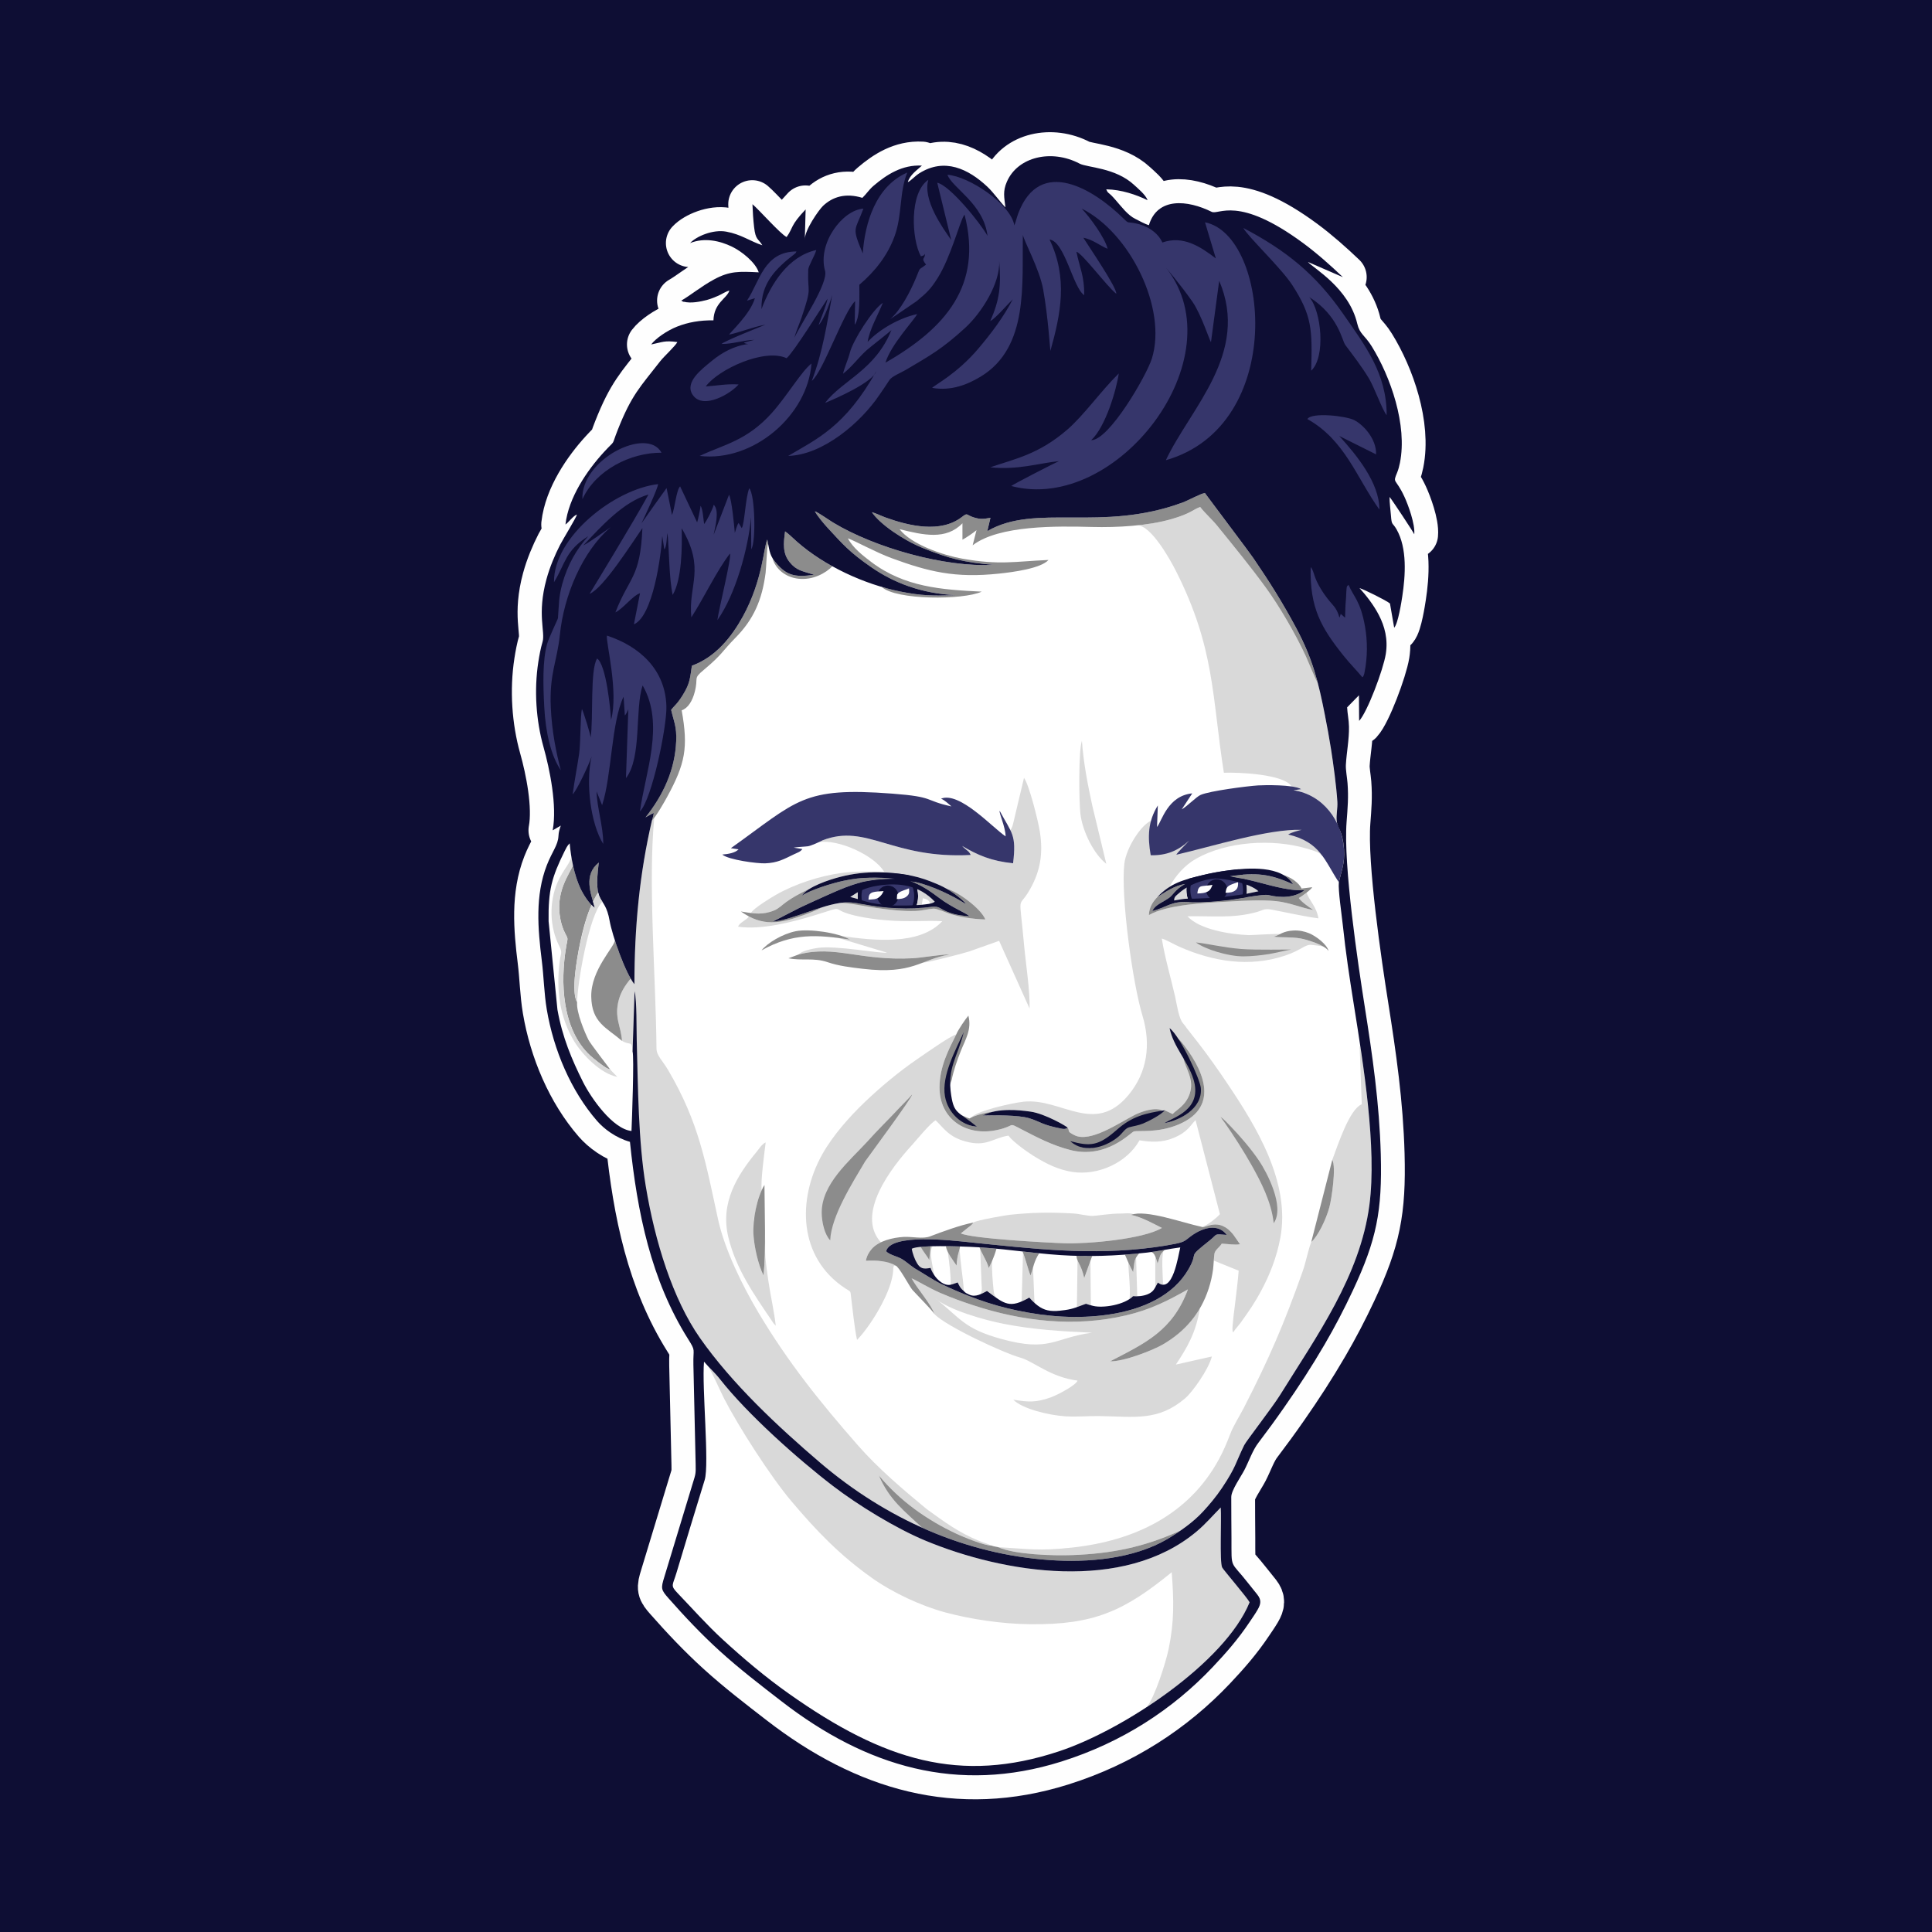 <svg width="8.384in" height="8.384in" clip-rule="evenodd" fill-rule="evenodd" image-rendering="optimizeQuality" shape-rendering="geometricPrecision" text-rendering="geometricPrecision" version="1.1" viewBox="0 0 8384.1 8384.1" xml:space="preserve" xmlns="http://www.w3.org/2000/svg">
 <rect x="0" y="0" width="8384.1" height="8384.1" fill="#808080" stroke="none"/>
 <defs>
  <style type="text/css">
   <![CDATA[
    .str0 {stroke:#FEFEFE;stroke-width:208.33;stroke-linecap:round;stroke-linejoin:round;stroke-miterlimit:2.613}
    .fil0 {fill:#0E0E34}
    .fil4 {fill:#36366B}
    .fil2 {fill:#37376C}
    .fil5 {fill:#8C8C8C}
    .fil3 {fill:#D9D9D9}
    .fil1 {fill:white}
   ]]>
  </style>
 <clipPath id="a"><rect x="1307.9" y="48.164" width="8384.1" height="8384.1" fill="#37abc8" stroke="#000" stroke-dasharray="12.14, 24.28" stroke-opacity=".431" stroke-width="12.14"/></clipPath></defs>
 <g transform="translate(-1307.9 -48.164)" clip-path="url(#a)">
  
  <rect class="fil0" x="9.88" y="9.26" width="11000" height="8500" fill="#0e0e34"/>
  <path class="fil1 str0" d="m5670.2 948.15c-26.05-26.95-50.74-63.7-78.23-89.54-82.52-77.57-186.06-127.44-295.55-58.37-18.72 11.81-33.35 29.67-49.81 38.61 8.76-32.2 41-53.07 61.15-72.02-85.39-4.52-152.65 38.89-209.55 87.39-20.61 17.57-31.59 36.24-48.83 52.5-73.23-22.42-129.38-4.24-170.65 34.88-17.89 16.95-80.53 105.68-79.09 146.76l3.59-131.31c-67.74 71.01-53.37 79.07-82.54 119.7-26.67-12.75-119.73-118.58-148.28-142.43 1.14 32.57 3.39 67.34 7.22 99.99 6.58 56.13 16.8 47.26 35.75 78.3-55.2-18.31-91.25-47.26-156.78-59.25-57.06-10.44-129.04 19.78-156.78 49.67 62.5-25.03 129.04-10.06 182.17 15.76 42.4 20.6 101.98 68.31 115.7 111.19-83.83-4-125.44-6.53-194.41 31.06-56.15 30.6-101.08 68.32-141.76 91.69 0.81 0.57 2.17 0.24 2.63 1.43 0.46 1.18 2.02 1.1 2.67 1.33 24.14 8.8-17.54-3.97 5.53 2.02 31.22 8.09 72.71-0.21 102.44-8.3 16.4-4.46 33-11.38 47.85-17.85 14.81-6.45 32.83-19.16 47.69-22.02-10.96 34.47-67.15 52.72-69.15 129.09-56.93-1.13-110.42 8.19-158.48 27.39-43.05 17.2-91.4 50.28-111.84 77.22 48.87-9.69 56.7-18.24 113.72-10.48-8.03 16.54-58.13 62.26-74.56 83.37-86.87 111.66-123.81 145-184.23 297.89-30.67 77.62-4.72 35.99-60.41 96.75-72.11 78.67-153.3 196.71-166.49 313.78 15.39-10.7 33.94-38.31 50.06-43.24-3.88 14.4-60.89 107.43-73.3 131.53-22.68 44.04-44.8 96.55-59.12 148.97-41.75 152.74-4.32 228.9-16.96 271.76-8.23 27.92-13.87 58.12-18.43 87.65-18.91 122.5-9.65 254.37 22.34 368.12 27.31 97.11 59.86 255.74 40.01 362.31l35.19-20.46c-5.39 17.06-9.09 24.94-10.17 45.96-2 39.08-26.98 66.06-50.17 125.24-51.42 131.24-39.51 275.53-22.18 414.23 8.82 70.55 10.09 143.54 21.65 212.24 29.6 175.89 105.06 353.66 218.15 483.72 29.8 34.27 80.47 73.23 142.84 90.94 31.65 307.01 91.79 600.28 251.91 855.11 34.95 55.63 21.75 38.89 23.42 112.47l9.76 431.36c1.04 41.43-0.33 43.4-11.55 79.59l-124.22 409.18c-15.81 50.74-14.59 55.97 18.03 92.99 70.18 79.63 142.7 156.43 221.38 228.01 86.06 78.3 178.09 148.83 269.89 219.8 366.93 283.7 764.26 401.98 1213.3 260.92 262.69-82.52 483.18-226.34 656.91-410.07 56.41-59.65 109.76-120.01 159.68-194.77 12.58-18.84 22.55-32.56 34.61-53.02 15.52-26.34 17.49-43.66-0.43-66.61-14.46-18.5-24.95-30.74-38.97-48.7-80.2-102.78-72.81-56.56-73.36-195.83-0.24-59.66-1.12-119.63-0.91-179.23 0.1-29.07 41.94-87.99 57.29-117.62 19.98-38.58 35.48-85.78 60.87-118.19 39.13-51.55 75.26-101.1 112.37-154.38 61.39-87.7 120.09-178.17 174.37-271.33 44.23-75.91 83.89-151.43 123.02-235.07 102.72-219.52 127.5-344.02 120.9-590.2-5.92-220.57-36.04-428.96-69.59-641.06-29.2-184.56-93.24-613.66-78.76-801.83 4.58-59.48 8.78-107.44 4.08-168.12-1.8-23.12-8.38-58.45-7.21-79.37 3.02-53.98 14.5-110.42 13.49-165.49-0.57-31.04-6.71-55.85-8.03-83.92l51.2-52.31 0.87 111c35.4-37.57 104.81-222.22 115.69-290.15 10.28-64.22-4.69-119.83-29.67-168.5-23.15-45.1-56.76-87.46-84.39-117.65 20.01 5.7 118.76 54.93 132.22 66.9l18.24 105.08c17.06-17.52 31.92-114.51 35.23-136.16 13.8-90.35 21.85-208.78-24.83-290.59-18.31-32.08-21.02-14.42-24.43-60.57-1.93-26.17-6.24-54.01-5.97-80.29 9.37 10.21 105.57 156.05 107.21 162.17 4.17-44.67-26.64-128.37-43.37-164.26-37.81-81.12-51.24-54.86-30.95-103.58 5.42-13 9.24-27.78 12.19-42.49 32.66-163.29-40.44-372.98-122.54-505.39-30.55-49.28-51.85-51.84-62.74-98.34-36.37-155.3-191.24-241.18-214.21-267.85l151.8 65.97c-53.28-50.85-112.95-103.87-172.26-147.62-284.07-209.58-366.15-120.48-397.22-135.85-105.23-52.04-235.51-64.06-272.29 57.94-18.41-5.18-40.69-18.47-58.56-27.12-33.65-16.28-60.65-53.51-85.24-81.21-7.61-8.58-13.37-15.4-20.14-21.87-12.92-12.36-14.35-8.78-21.24-25.31 65.96 0.94 131.13 23.67 179.65 47.22-9.47-24.6-41.8-50.64-58.8-66.44-81.18-75.43-203.27-74.89-236.5-92.4-121.49-64.03-268.25-29.9-315.44 78.41-18.33 42.07-11.62 67.19-6.35 111.39zm-546.77 2885.7c-58.43-1.01-113.27 5.39-167.31 19.12-51.27 13.03-143.24 43.41-168.78 82.45 35.13-24.07 130.75-54.54 182.17-65.09 82.42-16.92 140.39-16.7 223.09-8.77-125.09 2.53-173.99 17.08-292.87 70.36-42.18 18.91-81.76 36.85-122.87 56.24l-116.01 59.67c84.71-6.84 212.59-74.65 308.57-83.11 30-2.65 54.05 2.06 116.72 12.79 24.58 4.21 49.75 7.35 75.21 9.46 51.75 4.28 103.96 4.33 155.75 0.47 26.32-1.96 50.64-10.42 71.11 2.09 38.02 23.24 74.93 31.56 127.05 34.86-13.15-13.09-78-38.86-130.6-78.85-32.41-24.64-85.78-62.82-129.37-73.33 62.05 5.32 161.59 50.35 217.94 83.45 20.32 11.94 17.78 11.91 26.4 13.68-12.85-11.99-18.86-18.87-36.71-32.63-45.53-35.11-78.5-48.59-118.45-64.2-67-26.19-137.32-37.21-221.04-38.65zm1206.8 107.29c39.5-24.54 73.22-48.65 120.5-56.84-45.59 25.96-51.08 47.26-69.44 60.23-29.17 20.61-60.69 29.81-72.76 57.37 58.08-14.74 82.96-43.2 152.3-39.27 60.08 3.4 125.22-2.28 184.63-9.2 33.89-3.95 145.11-26.24 166.25-21.02 57.64 14.24 116.41 11.09 157.22-20.95-75.64 4.3-164.62-26.96-244.31-45.32-25.26-5.82-56.98-9.08-80.66-15.72 114.47-15.71 173.14-11.34 275.43 35.64-47.85-83.54-197.63-71.38-277.62-61.17-38.77 4.95-77.9 12-114.53 20.93-84.92 20.69-139.18 34.54-197 95.31z" fill="#fff" stroke="#fefefe" stroke-linecap="round" stroke-linejoin="round" stroke-miterlimit="2.613" stroke-width="208.33"/>
  <rect class="fil1" x="4788.7" y="3586.1" width="2076.6" height="672" fill="#fff"/>
  
   
    <circle class="fil0" cx="5160.8" cy="3936.9" r="131.37" fill="#0e0e34"/>
    <circle class="fil2" cx="5160.8" cy="3936.9" r="114.38" fill="#37376c"/>
    <circle class="fil0" cx="5160.8" cy="3936.9" r="45.86" fill="#0e0e34"/>
    <path class="fil1" d="m5252.6 3903.2c-3.76 1.55-7.46 3.27-11.29 4.66-10.19 3.69-39.42 11.39-40.42 25.43l-1.19 16.5c13.94-0.31 29.76-1.39 41.29-10.26 14.57-11.22 12.76-20.28 11.6-36.32z" fill="#fff"/>
    <path class="fil1" d="m5142.4 3915.2c-11.4 0.48-37.27 1.71-47.21 5.21-17.16 6.06-17.15 16.7-18.48 32.06 17.96-1.85 33.9 0.17 47.85-12.31 10.41-9.32 11.77-13.14 17.84-24.95z" fill="#fff"/>
   
   
    <circle class="fil0" cx="6587.8" cy="3909.9" r="131.37" fill="#0e0e34"/>
    <circle class="fil2" cx="6587.8" cy="3909.9" r="114.38" fill="#37376c"/>
    <circle class="fil0" cx="6587.8" cy="3909.9" r="45.86" fill="#0e0e34"/>
    <path class="fil1" d="m6680.6 3876c-10.2 3.97-24.57 8.26-33.79 12.79-17.27 8.48-17.2 16.56-20.69 33.63 15.81-0.17 34.52-1.18 46.26-13.58 8.63-9.11 8.59-21.3 8.21-32.84z" fill="#fff"/>
    <path class="fil1" d="m6569.6 3888c-13.08 3.45-45.03 3.37-52.9 8.06-10.28 6.12-11.71 18.9-12.63 29.53 16.5-0.63 33.59-1.19 48-10.42 9.82-6.3 13.44-16.94 17.53-27.16z" fill="#fff"/>
   
  
  <path class="fil1" d="m5670.2 948.15c-26.05-26.95-50.74-63.7-78.23-89.54-82.52-77.57-186.06-127.44-295.55-58.37-18.72 11.81-33.35 29.67-49.81 38.61 8.76-32.2 41-53.07 61.15-72.02-85.39-4.52-152.65 38.89-209.55 87.39-20.61 17.57-31.59 36.24-48.83 52.5-73.23-22.42-129.38-4.24-170.65 34.88-17.89 16.95-80.53 105.68-79.09 146.76l3.59-131.31c-67.74 71.01-53.37 79.07-82.54 119.7-26.67-12.75-119.73-118.58-148.28-142.43 1.14 32.57 3.39 67.34 7.22 99.99 6.58 56.13 16.8 47.26 35.75 78.3-55.2-18.31-91.25-47.26-156.78-59.25-57.06-10.44-129.04 19.78-156.78 49.67 62.5-25.03 129.04-10.06 182.17 15.76 42.4 20.6 101.98 68.31 115.7 111.19-83.83-4-125.44-6.53-194.41 31.06-56.15 30.6-101.08 68.32-141.76 91.69 0.81 0.57 2.17 0.24 2.63 1.43 0.46 1.18 2.02 1.1 2.67 1.33 24.14 8.8-17.54-3.97 5.53 2.02 31.22 8.09 72.71-0.21 102.44-8.3 16.4-4.46 33-11.38 47.85-17.85 14.81-6.45 32.83-19.16 47.69-22.02-10.96 34.47-67.15 52.72-69.15 129.09-56.93-1.13-110.42 8.19-158.48 27.39-43.05 17.2-91.4 50.28-111.84 77.22 48.87-9.69 56.7-18.24 113.72-10.48-8.03 16.54-58.13 62.26-74.56 83.37-86.87 111.66-123.81 145-184.23 297.89-30.67 77.62-4.72 35.99-60.41 96.75-72.11 78.67-153.3 196.71-166.49 313.78 15.39-10.7 33.94-38.31 50.06-43.24-3.88 14.4-60.89 107.43-73.3 131.53-22.68 44.04-44.8 96.55-59.12 148.97-41.75 152.74-4.32 228.9-16.96 271.76-8.23 27.92-13.87 58.12-18.43 87.65-18.91 122.5-9.65 254.37 22.34 368.12 27.31 97.11 59.86 255.74 40.01 362.31l35.19-20.46c-5.39 17.06-9.09 24.94-10.17 45.96-2 39.08-26.98 66.06-50.17 125.24-51.42 131.24-39.51 275.53-22.18 414.23 8.82 70.55 10.09 143.54 21.65 212.24 29.6 175.89 105.06 353.66 218.15 483.72 29.8 34.27 80.47 73.23 142.84 90.94 31.65 307.01 91.79 600.28 251.91 855.11 34.95 55.63 21.75 38.89 23.42 112.47l9.76 431.36c1.04 41.43-0.33 43.4-11.55 79.59l-124.22 409.18c-15.81 50.74-14.59 55.97 18.03 92.99 70.18 79.63 142.7 156.43 221.38 228.01 86.06 78.3 178.09 148.83 269.89 219.8 366.93 283.7 764.26 401.98 1213.3 260.92 262.69-82.52 483.18-226.34 656.91-410.07 56.41-59.65 109.76-120.01 159.68-194.77 12.58-18.84 22.55-32.56 34.61-53.02 15.52-26.34 17.49-43.66-0.43-66.61-14.46-18.5-24.95-30.74-38.97-48.7-80.2-102.78-72.81-56.56-73.36-195.83-0.24-59.66-1.12-119.63-0.91-179.23 0.1-29.07 41.94-87.99 57.29-117.62 19.98-38.58 35.48-85.78 60.87-118.19 39.13-51.55 75.26-101.1 112.37-154.38 61.39-87.7 120.09-178.17 174.37-271.33 44.23-75.91 83.89-151.43 123.02-235.07 102.72-219.52 127.5-344.02 120.9-590.2-5.92-220.57-36.04-428.96-69.59-641.06-29.2-184.56-93.24-613.66-78.76-801.83 4.58-59.48 8.78-107.44 4.08-168.12-1.8-23.12-8.38-58.45-7.21-79.37 3.02-53.98 14.5-110.42 13.49-165.49-0.57-31.04-6.71-55.85-8.03-83.92l51.2-52.31 0.87 111c35.4-37.57 104.81-222.22 115.69-290.15 10.28-64.22-4.69-119.83-29.67-168.5-23.15-45.1-56.76-87.46-84.39-117.65 20.01 5.7 118.76 54.93 132.22 66.9l18.24 105.08c17.06-17.52 31.92-114.51 35.23-136.16 13.8-90.35 21.85-208.78-24.83-290.59-18.31-32.08-21.02-14.42-24.43-60.57-1.93-26.17-6.24-54.01-5.97-80.29 9.37 10.21 105.57 156.05 107.21 162.17 4.17-44.67-26.64-128.37-43.37-164.26-37.81-81.12-51.24-54.86-30.95-103.58 5.42-13 9.24-27.78 12.19-42.49 32.66-163.29-40.44-372.98-122.54-505.39-30.55-49.28-51.85-51.84-62.74-98.34-36.37-155.3-191.24-241.18-214.21-267.85l151.8 65.97c-53.28-50.85-112.95-103.87-172.26-147.62-284.07-209.58-366.15-120.48-397.22-135.85-105.23-52.04-235.51-64.06-272.29 57.94-18.41-5.18-40.69-18.47-58.56-27.12-33.65-16.28-60.65-53.51-85.24-81.21-7.61-8.58-13.37-15.4-20.14-21.87-12.92-12.36-14.35-8.78-21.24-25.31 65.96 0.94 131.13 23.67 179.65 47.22-9.47-24.6-41.8-50.64-58.8-66.44-81.18-75.43-203.27-74.89-236.5-92.4-121.49-64.03-268.25-29.9-315.44 78.41-18.33 42.07-11.62 67.19-6.35 111.39zm-546.77 2885.7c-58.43-1.01-113.27 5.39-167.31 19.12-51.27 13.03-143.24 43.41-168.78 82.45 35.13-24.07 130.75-54.54 182.17-65.09 82.42-16.92 140.39-16.7 223.09-8.77-125.09 2.53-173.99 17.08-292.87 70.36-42.18 18.91-81.76 36.85-122.87 56.24l-116.01 59.67c84.71-6.84 212.59-74.65 308.57-83.11 30-2.65 54.05 2.06 116.72 12.79 24.58 4.21 49.75 7.35 75.21 9.46 51.75 4.28 103.96 4.33 155.75 0.47 26.32-1.96 50.64-10.42 71.11 2.09 38.02 23.24 74.93 31.56 127.05 34.86-13.15-13.09-78-38.86-130.6-78.85-32.41-24.64-85.78-62.82-129.37-73.33 62.05 5.32 161.59 50.35 217.94 83.45 20.32 11.94 17.78 11.91 26.4 13.68-12.85-11.99-18.86-18.87-36.71-32.63-45.53-35.11-78.5-48.59-118.45-64.2-67-26.19-137.32-37.21-221.04-38.65zm1206.8 107.29c39.5-24.54 73.22-48.65 120.5-56.84-45.59 25.96-51.08 47.26-69.44 60.23-29.17 20.61-60.69 29.81-72.76 57.37 58.08-14.74 82.96-43.2 152.3-39.27 60.08 3.4 125.22-2.28 184.63-9.2 33.89-3.95 145.11-26.24 166.25-21.02 57.64 14.24 116.41 11.09 157.22-20.95-75.64 4.3-164.62-26.96-244.31-45.32-25.26-5.82-56.98-9.08-80.66-15.72 114.47-15.71 173.14-11.34 275.43 35.64-47.85-83.54-197.63-71.38-277.62-61.17-38.77 4.95-77.9 12-114.53 20.93-84.92 20.69-139.18 34.54-197 95.31z" fill="#fff"/><g fill="#d9d9d9">
  <path class="fil3" d="m4379.6 5975.7c24.3 38.6 50.7 103.2 72.15 144.63 61.46 118.72 198.62 333.91 291.08 443.24 110.27 130.39 208.35 232.1 347.97 331.56 90.83 64.69 213.99 121.97 320.85 150.66 110.41 29.64 244.68 49.45 365.79 50.82 277.2 3.13 408.43-56.72 615.22-225.63 9.4 123.64 11.4 213.05-13.46 333.47-12.16 58.9-60.35 209.96-94.98 251.81 197.65-129.23 382.19-297.34 446.41-454.83-10.43-20.36-112.62-139.25-118.93-150.84-12.03-22.13-2.44-214.7-6.41-260.55-37.39 37.74-64.7 70.7-104.67 104.24-317.3 266.28-837.72 180.93-1178.4 39-128.08-53.35-291.26-153.67-399.33-236.43-155.92-119.41-372.64-313.28-490.34-463.35-17.83-22.74-35.81-39.75-52.89-57.8z"/>
  <path class="fil3" d="m6422.7 4558.2 8.34 6.96c94.02 114.61 178.66 283.72-8.82 362.89-90.15 38.07-173.84 24.84-193.72 30.07-13.98 3.67-118.8 121.93-277.85 80.19-78.23-20.54-142.61-54.59-207.79-88.28-65.94-34.09-23.24-16.46-107.78 1.85-136.99 29.68-251.01-49.36-250.11-186.25 0.59-88.89 39.41-162.12 72.63-228.55-26.94 7.09-142.01 88.74-169.95 107.83-77.09 52.67-158.53 120.39-226.94 185.88-66.3 63.46-138.33 144.56-183.84 225.41-110.95 197.14-104.26 449.94 99.67 583.28 26.36 17.23 20.68 6.76 25.38 43.57 7.42 58.13 13.55 123.6 25.12 179.91 34.03-34.87 75.19-94.46 105.91-152.39 19.95-37.61 39.48-82.14 47.78-124.2 6.41-32.45-0.58-46.8 13.08-46.24-31.12-19.33-86.31-24.09-128.36-20.76 3.76-21.43 13.35-36.95 23.94-49.76 10.47-12.67 24.87-22.66 41.08-30.43-111.7-122.94 48.67-327.54 133.27-419.92 19.05-20.8 82.57-99.17 104.46-109.2 34.53 32.04 55.19 71.2 129.53 91.56 91.3 25.01 116.17-14.22 186.25-25.27 21.82 28.93 83.09 72.39 120.37 94.84 44.88 27.03 95.71 53.18 156.55 62.62 112.34 17.43 238.13-40.27 291.96-137.09 52.8 8.7 99.52 9.5 147.41-10.26 62.41-25.76 71.73-53.44 95.88-77.41l105.67 408.17c-11.68 14.09-60.67 54.25-79.7 54.75 11.02 11.88 74.3-49.32 139.59 36.56l27.07 38.93c-19.97 4.71-56.78-1.71-79.16-2.43-10.81 17.42-25.39 23.99-30.89 40.26-1.34 3.95-2.51 18.2-3.59 33.22l108.12 43.9c-3.05 44.24-9.74 90.38-14.57 134.75-1.83 16.77-15.28 111.11-11.76 127.06l2.48 6.03c9.67-15.63 22.03-27.41 33.44-43.44 36.45-51.2 58.17-81.23 89.76-140.42 35.5-66.5 65.52-141.6 81.32-225.89 45.31-241.66-105.82-485.64-228.66-668.61-40.69-60.61-82.34-119.78-126.46-176.77l-51.33-65.63c-7.09-10.05-6.73-10.39-15.79-20.71-18.91-21.54-26.7-83.02-34.93-118.69-18.3-79.28-44.88-170.69-57.17-249.19 22.85 7.35 52.39 25.2 76.84 36 144.69 63.86 302.9 90.22 457.75 38.35 72.11-24.15 87.15-50.03 116.06-46.52 14.57 1.76 35.23 3.73 49.12 6.43-29.9-17.21-77.11-30.89-97.18-34.38-42.31-7.36-77.43-3.25-116.76-7.59 9.9-2.99 18.13-7.27 26.99-11.56-28.05-1.84-120.84 4.83-134.85 4.65-84.03-3.11-215.36-24.94-266.45-81.82 106.8-2.18 196.02 10.28 299.83-18.22 25.59-7.02 33.86-16.35 61.07-11.34 60.11 11.06 155.14 32.43 207.39 38.49-8.98-52.8-41.79-78.86-51.28-111.79-13.75 10.75-29.17 21.35-33.77 23.63 6.96 13.62 49.83 44.22 63.06 51.85-49.76-7.74-102.26-32.39-163.17-38.43-63.65-6.31-137.63-1.72-201.37 1.78-107.54 5.89-267.15 12.79-349.24 58.67 0.52-35.82 20.6-61.41 36.48-78.03 17.21-18.09 34.12-32.03 51.6-43.22 28.15-49.36 66.22-94.85 117.72-123.74 132.98-74.6 329.39-87.24 477.87-43.88 77.9 22.74 48.24 21.97 79.25 38.24-15.37-46.08-0.86-104-92-104.69 13.33-9.06-42.59-61.08-25.41-65.09-51.11-1.74-325.11 40.22-389.05 55.92-42.76 10.5-85.44 26.65-125.5 35.85 7.33-12.46 18.06-20.01 28.96-30.22l26.86-31c-15.63 14.24-49.3 33.82-69.44 47.02-21.02 13.78-58.56 47.11-87.93 46.44-8.8-51.1-28.43-61.53-20.26-112.6-41.19 16.38-107.94 115.9-115.88 187.53-15.56 140.19 35.67 515.22 78.98 658.67 37.5 124.22 21.19 245.79-61.81 344.94-147.26 175.91-292.04 9.76-455.14 28-50.3 5.62-202.2 39.68-226.31 68.47 23.06-11.13 70.08-23.67 88.43-23.53l-0.02 0.01c24.17-6.49 49.72-8.74 74.9-9.09 32.62-0.45 63.27 2.68 94.69 7.15 61.67 8.77 158.25 64.44 160.25 69.76 11.48 15.62-7.06 14 29.59 32.43 67.66 34.03 191.73-52.29 260.79-87.57 29.42-15.03 89.17-35.97 121.9-19.23l9.09-1.44c11.32 5.29 22.87 11 34.28 16.45 16.87-18.87 56.75-36.42 74.24-88.65 20.83-62.19-18.1-106.96-27.24-153.16-24.34-41.35-49.9-81.79-60.35-131.54 11.6 9.11 25.31 26.79 39.49 48.88zm109.82 824.17c7.41-1.66 18.7-5.69 33.93-6.37-11.18 0.36-22.62 2.65-33.93 6.37z"/>
  <path class="fil3" d="m5610.6 6755.4c-14.42-7.2-35.39-12.84-53.01-20.04-90-36.81-152.06-83.41-227.57-137.82-103.26-85.29-211.43-176.95-299.57-277.63-165.58-189.13-303.33-360.83-431.85-576.57-67.18-112.77-145.61-271.03-174.37-402.65-54.1-247.65-82.17-420.02-217.03-649.08-24.35-41.36-50.13-62.23-50.41-93.83-2.71-310.39-37.05-713.76-9.64-1000.8h-0.01c-3.81 4.98-7.28 9.02-10.21 11.7-53.52 230.21-75.88 460.84-75.96 710.56-5.15-6.41-10.56-14.64-16.1-24.24-25 29.99-42.4 58.43-51.31 90.96-21.59 78.84 9.83 114.74 13.56 179.06 36.13 22.34 42.97-4.71 45.73 46.07l8.76-261.68c10.28 42.76 8 163.37 9.4 215.13 5.48 204.07-13.59 427.47 18.69 623.38 39.85 241.86 115.2 509.71 232.73 677.63 138.82 198.33 345.76 379.65 530.62 537.67 133.55 113.91 293.24 203.37 450.82 274.63 0.78 0.22 5.12-0.19 5.9 0.03-78.44-73.11-143.17-121.74-187.97-226.78 91.81 110.48 208.5 193.34 338.38 253.71 28.04 13.03 120.06 51.07 150.42 50.57z"/>
  <path class="fil3" d="m6243.9 2327.9c60.86 1.06 144.02 152.54 166.68 197.26 170.3 336.12 156.58 547.62 208.42 876.52 60.47-2.72 260.25 5.41 294.2 59.38 17.99 2.63 32.99 6.39 41.43 11.74l-33.53 4.78c80.63 11.87 143.6 61.49 181.12 127.54 2 2.13 4.11 4.1 6.37 5.86-2.63-27.35 4.65-55.61 2.83-83.94-4.35-67.97-17.14-161.53-27.54-228.12-7.79-49.87-16.39-96.34-26.16-145.71-10.6-53.57-20.46-100.58-32.26-145.35l1.13 4.32c-6.31-6.92-44.02-99.24-51.69-115.94-43.56-94.84-115.91-219.04-175.06-299.85-69.69-95.24-135.16-174.66-209.01-265.92-23.68-29.26-53.61-54.99-74.49-82.22-31.17 10.75-39.46 27.87-123.86 52.35-45.03 13.06-96.21 21.82-148.58 27.3z"/>
  <path class="fil3" d="m4946.1 4118.6 211.64 63.93c-33.99 3.7-224.4-32.63-302.33-20.65-22.58 3.47-69.77 12.79-81.74 28.25 158.75-41.43 263.13 28.62 496.04 16.35 36.95-1.94 133.87-18.45 158.42-16.07-48.25 8.17-82.6 22.85-118.74 36.46 40.41-5.77 165.33-37.68 204.51-49.81l129.7-46.09 132.26 293.83c2.09-77.92-16.57-194.41-23.96-276.59-21.95-244.19-27.77-143.44 28.43-245.55 40.99-74.47 55.55-149.77 39.93-246.39-8-49.48-46.54-203.18-68.63-232.37l-40.84 171.77c-5.56 23.42-9.31 45.09-18.47 54.37 17.06 35.34 21.46 66.35 12.01 144.33-94.43-9.58-153.45-35.15-221.11-75.22 19.18 20.29 29.37 20.89 37.3 39.25-341.87 18.04-450.37-137.62-642.39-63.86-4.41 2.29-10.65 5.35-17.61 8.58 82.98-15.07 240.66 55.77 284.07 127.86-61.58-0.81-122.39-2.85-183.18 5.29-96.75 12.94-204.01 48.32-285.5 94.7-18.61 10.59-97.81 58.28-109.52 79.37 12.83 1.63 25.48 2.61 38.39 2.25 14.5-0.56 28.85-2.67 42.11-6.42l1.54-0.44c31.01-9.13 38.15-17.19 58.18-33.14 31.41-25.04 71.9-47.56 113.24-66.88l1.32-0.34c38.33-23.91 95.37-42.23 132.65-51.85l2.3-0.6c54.04-13.73 108.88-20.13 167.31-19.12l4.83 0.09c46.67 1 85.22 4.72 120.24 11.43 33.36 6.18 65.02 15.04 95.97 27.13 25.68 10.04 48.47 19.19 73.57 33.77l2.96 1.44c37.27 16.16 136.53 88.54 162.79 130.72-59.86-2.13-111.41-10.95-156.92-25.63-16.83-5.43-54.17-22.54-68.76-21.4-25.24 1.98-47.71 9.11-77.41 10.04-56.96 1.8-113.84-5.23-168.8-12.81-20.53-2.83-61.1-14.31-96.32-22.54-17.62-2.19-31.15-2.72-46.17-1.39-28.85 2.54-60.58 10.45-93.15 20.45-27.43 14.63-50.27 23.07-79.56 33.71-90.5 32.91-159.39 48.17-238.95 6.27-8.78 15.95-41.78 26.45-46.67 44.59 100.83 14.76 233.96-19.57 331.08-49.28 156.76-47.97 47.52-25.44 192.57 4.68 35.93 7.46 73.78 12.74 112.2 16.16 105.48 9.38 178.61 0.19 249.98 4.69-98.55 106.46-300.56 83.8-435.6 64.26 13.72 4.62 25.71 9.75 35.01 15.27l0.4 0.23c-17.4-2.58-34.22-4.97-50.59-7.06z"/>
  <path class="fil3" d="m5736.2 5939.9c55.88 15.44 130.36 84.87 247.64 99.49-4.94 19.01-84.73 61.58-116.4 72.94-62.15 22.3-96.74 20.93-162.28 9.84 39.06 39.96 152.78 67.38 225.63 72.18 50.28 3.31 99.61-1.82 149.97-1.02 151.74 2.43 252.95 23.32 371-77.73 29.94-25.63 100.69-123.64 115.16-180.79l-156.25 35.08c47.64-71.68 86.86-136.39 104.28-244.09l-0.02 0.01c-37.86 65.09-91.58 116.42-160.95 156.88-42.45 24.76-170.43 74.99-228.44 72.93 152.5-79.16 270.58-131.99 337.46-312.11-83.44 47.11-159.94 87.3-268.59 112.81-222.51 52.25-449.27 26.46-664.94-44.49-51.37-16.9-93.96-32.63-141.03-52.89-48.17-20.73-99.81-52.91-124.77-63.44 25.63 46.46 85.5 113.22 99.01 154.81 48.2 52.18 300.32 169.36 373.52 189.58zm310.33-108.37c-164.12 21.96-181.07 85.87-394.41 26.86-162.69-45-175.06-89.05-290.44-180.2 58.57 55.01 225.64 100.19 301.96 114.95 131.09 25.35 247.61 32.26 382.89 38.39z"/>
  <path class="fil3" d="m7089.5 5081.2c17.68 32.3-2.65 168.09-12.5 205.42-13.53 51.3-50.06 127.43-78.77 151.33-13.74 35.11-23.09 87.33-37.26 127.29-81.54 229.87-143.91 374.93-255.34 592.34-17.14 33.44-44.31 76.02-57.65 110.41-16.89 43.56-30.99 77.35-52.16 115.87-130.25 237.04-362.62 350.55-635.77 380.18-144.34 15.66-187.3 5.96-321.11-1.91 72.14 32.51 237.59 37.7 322.7 34.51 168.22-6.31 306.99-33.6 462.26-103.36 1.94-0.73 4.34-1.8 7.11-3.17 35.15-24.36 68.82-51.48 96.94-81.84 26.72-28.85 57.12-64.58 82.96-103.3 62.02-92.93 57.54-106.36 96.16-185.28 9.17-18.74 122.05-163.77 155.35-217.35 159.37-256.43 347.68-517.44 388.08-825.29 25.35-193.16-4.54-454.34-38.17-680.54-1.5-4.02-2.89-6.91-4.13-8.43l9.19 252.05c-54.07 22.46-102.41 174.15-127.88 241.05z"/>
  </g><path class="fil4" d="m5646.2 3567c-4.67 6.32 25.56 70.86 25.62 110.64-57.32-38.13-199.47-195.98-280.13-163.59 16.63 7.2 31.56 21.88 45.2 33.65-121.89-26.46-68.51-41.21-256.91-55.52-390.93-29.69-409.52 29.67-700.4 236.79l33.33 4.97c-14.28 15.57-45.35 20.65-70.64 22.63 27.83 23.48 152.94 39.37 185.98 38.13 52.95-2 79.5-17.22 124.48-38.89 17.29-8.33 27.87-10.57 37.22-23l-37.85-6.33c20.78-3.29 40.51-3.35 60.65-5.68 14.17-1.63 50.31-18.42 65.33-26.21 192.01-73.76 300.52 81.91 642.39 63.86-7.93-18.36-18.12-18.96-37.3-39.25 67.66 40.07 126.69 65.64 221.11 75.22 15.32-126.37-5.74-129.36-58.09-227.41z" fill="#36366b"/>
  <path class="fil4" d="m7117.8 3876.7c11.79-51.39 26.19-81.07 22.61-141.39-7.38-124.23-91-238.81-219.37-257.7l33.53-4.78c-32.68-20.69-163.57-17.82-186.93-16.31-49.22 3.18-207.7 23.62-248.91 40.96-19.31 8.12-57.74 48.87-82.73 63.24l45.8-69.67c-107 10.72-131.79 120.3-152.87 145.96l3.48-93.52c-43.03 69.74-44.84 135.14-30.9 216.09 66.79 1.51 117.36-18.37 166.85-63.47-13.33 15.39-48.2 48.25-55.82 61.22 154.95-35.58 398.4-113.06 544.54-108.09-17.18 4.02-45.48 11.3-58.8 20.36 140.18 32.99 157.2 113.06 219.53 207.1z" fill="#36366b"/>
  <path class="fil5" d="m5134.3 2595.2c61.54 57.7 352.92 57.62 433.85 20.46-174.48-8.4-334.88-19.7-478.89-128.42-34.7-26.2-80.53-61.52-101.88-103 30.18 10.69 121.15 60.74 188.6 85.67 82.52 30.5 151.62 51.83 221.91 63.51 74.43 12.37 150.2 13.92 244.63 4.06 61.78-6.45 181.98-22.4 215.44-59.26-148.75 6.39-212.07 23.07-374.19-5.74-81.58-14.5-221.67-61.34-272.13-127.91 104.75 26.1 201.85 47.92 272.88-25.57l0.04 71.22c16.13-8.48 47.65-29.96 60.97-41.27l-16.71 65.57c114.61-87.76 366.57-83.52 518.99-79.54 107.56 2.81 242.07-4.65 344.63-34.39 84.4-24.48 92.69-41.6 123.86-52.35 20.88 27.23 50.81 52.96 74.49 82.22 73.85 91.26 139.32 170.68 209.01 265.92 59.14 80.8 131.5 205.01 175.06 299.85 7.67 16.7 45.37 109.02 51.69 115.94-20.54-78.98-46.84-150.6-93.62-238.36-57.87-108.55-118.93-205.23-186.07-303.6-11.21-16.43-21.51-28.47-33.86-46.42l-176.69-236.34c-24.52 5.37-68.07 30.91-98.22 42-351.99 129.53-636.33 1.42-845.75 123.52l13.59-57.76c-29.7 4.82-41.62 7.59-71.21-1.39-36.72-11.14-25.56-23.06-53.34-1.74-92.2 70.75-228.82 38.46-330.31 1.85-19.98-7.22-41.91-18.44-59.73-23.2 34.71 52.26 137.4 121.63 220.11 155.11 96.68 39.13 158.21 56.65 249.22 67.65 29.79 2.74 53.59 4.71 56.68 5.77-207.43 11.85-512.24-73.54-693.28-182.96-18.11-10.95-66.7-45.09-80.08-49.49 7.94 17.18 40.96 56.25 52.99 69.28 68.12 73.83 96.85 107.8 191.85 173.51 98.59 68.19 218.03 114.21 365.46 121.35-95.11 3.01-144.57 3.27-240.73-16.04-25.95-5.21-52.48-11.81-79.23-19.69z" fill="#8c8c8c"/>
  <path class="fil3" d="m6226.9 5317c-19.11-6.26-31.78-2.75-51.14-2.67-60.36 0.28-101.3 9.84-128.24 10.42-18.9 0.4-57.79-9.33-82.15-10.67-101.16-5.54-172.71-4.81-275.65 5.79-14.87 1.53-144.17 23.38-158.14 33.69-4.31 9.85-17.75 17.59-25.97 24.45-9.69 8.09-18.59 15.19-28.09 22.57 48.94 22.89 375.32 40.34 450 42.91 97.49 3.35 342.28-17.59 422.51-66.59-38.58-19.4-86.33-46.38-134.02-56.74l10.9-3.17z" fill="#d9d9d9"/>
  <path class="fil5" d="m5429.8 4756.3 7.83-20.93c9.03-43.97 23.43-85.22 40.17-127.27 19.61-49.24 47.78-92.53 32.5-152.43-11.7 13.18-45.76 63.2-52.65 81.41-33.21 66.43-72.04 139.65-72.63 228.55-0.9 136.89 113.12 215.93 250.11 186.25 84.54-18.31 41.83-35.94 107.78-1.85 65.18 33.69 129.56 67.75 207.79 88.28 159.04 41.74 263.87-76.52 277.85-80.19 19.89-5.22 103.57 8 193.72-30.07 187.48-79.17 102.83-248.28 8.82-362.89l-9.91-8.27c-29.62-39.31-34.43-1.49 0 0 2.6 22.24 82.52 138.57 91.85 212.94 11.5 91.68-90.17 142.26-152.23 152.35 40.79-23.62 191.43-54.74 132.94-192.23-5.04-15.68-11.68-28.22-18.49-41.94-5.49-11.06-22.19-39.05-31.64-47.17 9.13 46.2 48.07 90.98 27.24 153.17-17.5 52.24-57.37 69.78-74.24 88.65-11.4-5.46-22.96-11.17-34.28-16.45-0.57 0.81-11.58 5.22-11.91 6.56-2.72 11.26-74.92 36.98-83.04 40.21-22.72 9.06-35.19 12.76-58.04 18.83-16.94 4.5-35.21 25.59-47.44 36.94-47.39 44.91-129.41 92.4-203.24 34.59 62.41 24.52 125.19 21.77 203.82-46.98 45.33-37.65 104.95-71.46 191.5-88.33-32.55-17.45-93 3.7-122.64 18.85-69.06 35.29-193.13 121.61-260.79 87.57-36.65-18.43-18.12-16.81-29.59-32.43-6.84 6.26-17.38 5.83-25.87 4.19-88.62-17.22-91.57-30.58-141.68-45.65-45.28-13.62-148.41-13.04-200.22-11.64l37.95-14.72c-20.72-0.15-77.96 15.84-96.04 27.73-16-4.44-25.89-12.19-38.01-14.96-10.73 2.61-51.06-41.23 6.83 11.38l25.73 18.33c12.92 8.3 27.43 12.94 38.19 20.77-80.98-4.9-141.36-89.85-131.3-181.21 13.28-91.36 45.46-151.13 74.52-230.57-10.96 42.85-65.78 139.38-61.26 230.63z" fill="#8c8c8c"/>
  <path class="fil3" d="m4621.4 5583.3c-22.75-45.91-41.04-123.27-44.09-181.94-1.9-36.5 0.9-62.53 6.3-85.55 6.18-36.4 16.47-73.74 29.97-103.17-6.1-36.72 13.36-175.77 17.12-206.91-17.01 8.17-26.61 25.2-38.65 39.81-86.22 104.48-159.29 222.4-123.54 371.14 33.42 139.04 112.3 249.98 188.81 362.98 2.86 4.22 5.42 8.43 7.33 10.94l9.8 10.68c-6.96-61.61-23.23-132.46-32.46-196.32-4.76-32.88-9.73-68.01-12.61-101.09-2.44-28 0.3-65.87-1.61-94.93 0.01 63.95-1.4 126.07-6.37 174.37z" fill="#d9d9d9"/><g fill="#8c8c8c">
  <path class="fil5" d="m3862.1 4561.7c-17.01-33.37-54-122.11-49.73-164.21-13.07-21.85-14.15-67.46-8.86-120.71v-0.01c8.88-83.46 30.61-198.09 61-276.58 1.41-3.64 5.3-13.1 10.41-24.52-19.47-19.98-38.51-50.93-49.53-75-13.65-29.82-23.96-64.28-31.47-99.3-12.56 35.98-79.35 116.76-53.46 239.13 4 18.92 10.32 38.74 18.29 54.67 15.69 31.36 13.27 19.86 6.71 57.84-27.69 160.36-17.7 362.5 103.07 475.36 12.38 11.57 58.71 49.07 75.41 56.55 7.26 3.25 8.35 3.83 12.1 4.45-2.03-3.2-86.25-112.56-93.94-127.67z"/>
  <path class="fil5" d="m4136.9 3608.8c17.45-15.96 54.07-80.16 66.35-102.8 78.51-144.69 91.92-212.76 62.9-375.27 27.34-9.16 46.32-40.43 56.45-79.08 17.81-67.94-9.62-55.52 40.93-97.77 79.83-66.71 77.38-78.72 135.97-138.04 79.28-80.25 115.75-164.78 130.87-281.97 2.94-22.82 5.53-113.68 10.54-126.98-1.02-5.48-2.14-11.17-3.49-17.14-15.12 29.08-19.44 176.49-105.94 333.76-49.17 89.38-118.56 176.33-221.19 213.57-7.63 49.83-7.8 71.24-30.56 112.02-30.61 54.82-49.39 64.28-59.41 79.91 12.2 52.84 24.35 71.19 21.83 135.29-4.93 125.67-57.44 236.23-133.08 330.96 10.3-5.4 23.69-14.33 35.96-18.84-2.83 14.26-4.41 21.59-8.13 32.39z"/>
  <path class="fil5" d="m4007.1 4565.1c-3.73-64.31-35.15-100.22-13.56-179.06 8.91-32.53 26.3-60.96 51.31-90.96-23.81-41.28-50.02-108.02-68.65-165.85v-0.01c-3.05 30.05-104.59 128.39-102.54 244.14 1.98 112.58 65.27 133.63 133.45 191.73z"/>
  <path class="fil5" d="m5309.2 6677.4 3.57 1.88c7.77 3.47 15.56 6.88 23.38 10.24 165.7 71.07 342.31 115.86 525.86 128.66 168.84 11.78 363.28-5.02 511.07-90.75 19.3-11.68 38.82-24.1 57.91-37.33-2.76 1.36-5.16 2.43-7.09 3.16-155.28 69.76-294.05 97.05-462.26 103.36-85.11 3.19-250.56-2-322.7-34.51-6.81-1.25-22.19-4.06-28.32-6.67-30.36 0.5-122.38-37.54-150.42-50.57-129.88-60.37-246.57-143.23-338.38-253.71 44.7 104.78 109.21 153.42 187.39 226.24z"/>
  <path class="fil5" d="m4910.6 5430.5c4.49-104.82 97.24-250.57 151.63-342.5 19.48-27.37 206.09-280.07 203.57-289.67-12.92 15.8-36.37 37.72-55.25 58.07-45.89 49.46-93.93 95.39-138.88 146.1-79 85.65-197.79 183.62-197.79 307.48 0 42.91 13.26 96.67 36.72 120.51z"/>
  <path class="fil5" d="m4773.7 4190.2-44.22 16.52c57.87 11.74 109.59-3.61 168.96 16.65 48.79 16.65 100.66 22.77 154.11 29.05 218.14 25.62 249.1-40.53 375.59-61.94-24.55-2.38-121.46 14.13-158.42 16.07-232.91 12.26-337.29-57.79-496.04-16.35z"/>
  <path class="fil5" d="m6293.7 4019.1c82.09-45.87 241.7-52.77 349.24-58.67 63.75-3.5 137.72-8.08 201.37-1.78 60.91 6.04 113.41 30.69 163.17 38.43-13.23-7.63-56.1-38.23-63.06-51.85 8.69-4.3 55.92-38.27 57.72-46.89l-46.16 5.71c-9.63-24.11-48.05-50.04-78.31-58.72l0.05 0.05c17.26 9.98 31.66 23.21 41.63 40.61-102.29-46.98-160.96-51.35-275.43-35.64 23.68 6.64 55.39 9.89 80.66 15.72 79.69 18.36 168.67 49.62 244.31 45.32-40.81 32.04-99.57 35.19-157.22 20.95-21.14-5.22-132.35 17.07-166.25 21.02-59.41 6.92-124.54 12.59-184.63 9.2-69.34-3.93-94.22 24.54-152.3 39.27 12.07-27.56 43.59-36.76 72.76-57.37 18.36-12.97 23.85-34.28 69.44-60.23-47.28 8.19-81 32.3-120.5 56.84-15.87 16.62-35.96 42.21-36.48 78.03z"/>
  </g><path class="fil3" d="m3943.9 4684.9c-16.69-7.52-63.03-44.98-75.41-56.55-120.78-112.86-130.76-315-103.07-475.36 6.56-37.98 8.98-26.48-6.71-57.84-7.97-15.93-14.29-35.74-18.29-54.67-25.28-119.5 39.33-198.85 54.14-235.98-2.93-13.35-5.45-26.81-7.59-40.14-1.6 27.32-35.08 56.91-59.61 113.28-37.41 85.94-34.76 193.55 8.07 277.52 14.03 27.5 5.57 30.38 1.23 64.32-16.47 128.8 1.55 246.58 63.88 348.97 32.76 53.81 112.47 139.07 186.29 152.95-25.38-25.57-30.43-31.6-30.8-32.04-2.42-2.8 2.26 0.89-12.1-4.45z" fill="#d9d9d9"/>
  <path class="fil5" d="m4819.8 3905.7c-41.33 19.31-81.82 41.83-113.24 66.88-20.02 15.96-27.17 24.01-58.18 33.14-44.51 13.11-81.53 4.86-125.34-2.09 95.08 67.33 170.25 52.76 273.61 15.18 29.29-10.65 52.13-19.09 79.57-33.71-75.8 23.27-156.17 57.88-215.43 62.66l116.01-59.67c41.11-19.38 80.69-37.33 122.87-56.24 118.88-53.28 167.78-67.83 292.87-70.36-82.7-7.93-140.67-8.15-223.09 8.77-51.42 10.56-147.04 41.02-182.17 65.09 6.67-10.19 17.85-19.78 31.66-28.64l0.83-1.02z" fill="#8c8c8c"/>
  <path class="fil5" d="m4660.5 2471.4c12.06 43.73 53.91 81.54 112.04 88.19 62.75 7.18 118.46-24.17 147.51-53.93-56.45-31.23-109.28-67.44-154.59-107.51-16.43-14.53-35.52-33.68-50.76-44.09-7.17 52.64-10.85 95.96 19.76 133.54 29.91 36.74 52.42 37.88 106.45 54.88-88.2 12.61-122.68 1.54-171.11-58.28-3.44-4.25-6.39-8.43-8.93-12.58-0.17-0.03-0.29-0.09-0.37-0.21z" fill="#8c8c8c"/>
  <path class="fil3" d="m6108.8 3796.7-61.26-254.47c-18.96-87.21-38.41-187.57-44.52-279.1-15.08 40.19-12.78 261.98-6.76 315.42 8.93 79.33 61.13 179.26 112.54 218.15z" fill="#d9d9d9"/><g fill="#8c8c8c">
  <path class="fil5" d="m4952.4 3966.7c26.61-3.34 124.79 17.09 159.49 21.87 54.96 7.58 111.84 14.61 168.8 12.81 29.7-0.94 52.17-8.06 77.41-10.04 14.6-1.14 51.94 15.97 68.76 21.4 45.51 14.69 97.06 23.5 156.92 25.63-19.83-48.92-122.46-122.63-166.02-132.31 14.03 8.13 28.78 17.96 45.15 30.58 17.85 13.77 23.87 20.65 36.71 32.63-8.62-1.77-6.08-1.74-26.4-13.68-56.35-33.1-155.89-78.13-217.94-83.45 43.58 10.51 96.96 48.69 129.37 73.33 52.59 39.99 117.44 65.76 130.6 78.85-52.11-3.3-89.02-11.63-127.05-34.86-20.47-12.51-44.78-4.06-71.11-2.09l-1.23 0.09-1.2 0.09h-0.03l-1.23 0.09-1.17 0.08h-0.07l-1.23 0.09-1.13 0.07-0.11 0.01-1.24 0.08-1.07 0.07-0.17 0.01-1.24 0.08-1.02 0.07-0.22 0.01-1.24 0.08-2.5 0.14c-46.54 2.74-93.2 2.28-139.65-1.54-25.25-2.12-50.08-5.19-75.21-9.46-62.68-10.73-86.72-15.44-116.72-12.79-5.56 0.49-11.24 1.19-17 2.06z"/>
  <path class="fil5" d="m6772.3 5086.2c-35.54-52.46-80.67-105.02-124-150.01-14.35-14.91-26.81-28.59-43.55-41.4 5.27 8.7 11.39 15.92 17.02 23.96 39.22 56.04 84.5 126.67 117.6 185.8 38.99 69.67 86.12 158.43 95.91 251.61 50.33-71.31-31.98-224.22-62.98-269.96z"/>
  <path class="fil5" d="m4577.3 5401.3c3.06 58.67 21.34 136.03 44.09 181.94 10.99-106.59 4.57-280.57 3.95-392.84-32.3 51.94-51.17 150.67-48.04 210.9z"/>
  <path class="fil5" d="m7089.5 5081.2-91.27 356.75c28.71-23.91 65.24-100.03 78.77-151.33 9.84-37.33 30.17-173.11 12.5-205.42z"/>
  </g><path class="fil3" d="m6041.8 5712.7-1.93-192.97-26.9 74.45c-9.4-43.08-22.17-60.13-29-76.56l-2.76 200.3c-0.02 1.76-0.64 2.35-1.72 3.31 12.62-4.44 25.2-9.6 40.98-15.19 6.32 2.21 13.59 4.53 21.35 6.67z" fill="#d9d9d9"/>
  <path class="fil5" d="m6497.6 4138c40.91 30.06 140.03 60.25 204.39 60.36 37.2 0.06 76.92-4.4 113.07-9.96 16.74-2.58 92.61-20.04 96.5-19.37-7.67-1.03-153.59 2.55-216.93-2.62-80.94-6.6-152.52-24.59-197.03-28.4z" fill="#8c8c8c"/>
  <path class="fil3" d="m5799.3 5704.2c-1.69-7.53-2.78-15.61-2.86-17.74l-5.66-138.5c-4.8 9.67-6.57 22.89-10.72 35.49-11.24-27.14-21.05-70.04-32.74-99.31l-5.67 207.8c-0.35 0.97-0.91 1.97-1.28 2.82-0.26 0.61-0.76 1.41-1.14 2.06 10.52-4.37 22.11-10.23 35.25-17.68 8.74 9.79 16.93 18.08 24.8 25.06z" fill="#d9d9d9"/>
  <path class="fil3" d="m5631.6 5680.5c-7.03-12.28-9.48-9.91-12-34.02-3.44-32.91-8.98-96.09-6.12-125.27-0.43 0.48-0.82 0.82-1.18 1.03-6.4 14.72-12 25.61-13.9 28.57-3.67-20.75-26.93-59.02-36.79-81.51l-0.04-0.04 5.82 149.15c0.42 11.62 2.92 26.59-0.72 37.24l-4.78 9.26c10.09-4.07 19.87-9.55 29.2-14.31 15.43 11.65 28.61 21.67 40.51 29.91z" fill="#d9d9d9"/>
  <path class="fil5" d="m4996.7 4125.7c-49.61-29.73-177.22-48.27-235.63-36.4-57.89 11.76-122.68 50.76-148.4 83.15 137.53-76.96 241.32-67.91 384.03-46.75z" fill="#8c8c8c"/>
  <path class="fil0" d="m5491 4525.7c-35.99 78.58-97.69 190.57-82.39 279.61 12.29 71.52 71.78 128.09 139.16 132.17-83.48-67.07-99.14-55.27-111.78-134.28-19.28-120.5 26.31-165.34 55-277.5zm995.32 203.76c43.63 135.83-89.95 168.55-125.57 192.75 62.06-10.09 166.56-60.86 158.28-152.88-3.36-37.44-87.76-222.23-135.83-259.99 17.54 83.49 77.62 140.76 103.12 220.12zm-124.05 136.78c-82.89 12.96-141.37 25.68-208.66 85.55-78.63 68.75-112.72 72.43-201.19 48.43 64.56 60.02 165.68 20.89 214.42-24.33 12.24-11.35 24.45-31.38 41.39-35.89 22.86-6.07 37.44-7.14 60.15-16.2 22.28-8.89 80.97-39.13 93.89-57.57zm-789.14 22.71c51.8-1.4 154.94-1.98 200.22 11.64 50.11 15.07 53.06 28.43 141.68 45.65 8.54 1.66 19.05 2.06 25.87-4.19-2-5.32-98.58-60.99-160.25-69.76-31.42-4.47-62.06-7.6-94.69-7.15-38.88 0.54-78.61 5.61-112.83 23.8z" fill="#0e0e34"/>
  <path class="fil3" d="m5420.9 5481.1c5.18 34.09 15.33 115.88 11.79 142.37 7.27-1.47 16.41-4.84 31.03-9.99 5.95 12.07 11.43 23.79 19.72 30.88 2.96 2.53 5.07 4.53 6.74 6.19-0.47-26.44-5.65-65.52-9.13-91.63-3.92-29.43-6.52-60.16-9.09-90.06-3.49 14.17-11.08 32.07-13 71.41-12.09-18.53-28.04-38.35-38.06-59.18z" fill="#d9d9d9"/>
  <path class="fil3" d="m5308.3 5445.4c-15.37 2.27-47.19 7.07-58.52 13.01 2.82 19.64 20.61 60.57 30 76.1 14.04 23.22 32.85 29.53 64.18 23.12 5.83 17.13 8.4 23.51 18.92 30.93-2.46-30.17-28.13-110.85-6.71-132.89l-9.57-0.07-8.75 30.72c-4.41-11.37-21.86-23.74-29.55-40.91z" fill="#d9d9d9"/>
  <path class="fil5" d="m6835.5 4113.2c39.33 4.33 74.44 0.22 116.76 7.59 27.46 4.78 105.79 28.64 120.97 54.52-5.31-27.38-53.12-64.31-83.88-77-20.49-8.45-43.34-13.36-68.13-12.14-45.07 2.22-59.59 19.14-85.72 27.03z" fill="#8c8c8c"/>
  <path class="fil3" d="m6204.1 5526.4c1.07 42.3 11.6 127.07 4.74 159.61 6.09-3.97 11.5-8.29 16.04-12.96 5.45 0.53 11.68 0.74 18.29 0.53l-5.09-168.31c-9.02 15.56-7.2 26.61-12.96 63.33-7.74-13.94-14.59-27.97-21.03-42.2z" fill="#d9d9d9"/>
  <path class="fil5" d="m3904.4 3924.6c-6.28-23.88-7.5-60.76 1.8-133.36-56.87 45.58-43.14 108.23-24.71 169.97 7.11-15 15.25-30.59 22.11-39.84 0.26 1.1 0.52 2.18 0.8 3.23z" fill="#8c8c8c"/><g fill="#d9d9d9">
  <path class="fil3" d="m6321.4 5500.6-0.07 133.85c3.35-6.13 6.63-12.92 11.2-20.5 11.73 9.08 22.07 11.14 31.21 8.22l-8.72-1.72c-0.89-30.82-7.7-117.56 1.96-143.47-17.36 17.34-13.61 21.31-25.87 53.81-2.8-9.96-5.76-21.04-9.72-30.19z"/>
  <path class="fil3" d="m5308.2 3974.5 4.39-28.44c16.88 3.52 26.44 7.48 31.89 23.46l0.38-0.09c7.94-1.83 15.12-4.43 19.62-8.31-23.38-24.67-48.76-42.3-75.8-54.24 2.24 9.63 3.43 19.66 3.43 29.96 0 13.67-2.09 26.84-5.96 39.23 7.11-0.43 14.43-0.95 22.04-1.58z"/>
  <path class="fil3" d="m6456.6 3902.8-0.85-6.53c-12.77 8.51-22.48 15.1-35.31 26.7-10.14 9.17-17.64 15.7-17.05 32.9l59.48-5.21c-4.19-12.83-6.46-26.54-6.46-40.77 0-2.38 0.06-4.74 0.19-7.09z"/>
  </g><path class="fil5" d="m6303.8 5481.6c15 2.69 21.52 28.43 27.38 49.25 13.34-35.37 7.72-36.95 30.99-58.74-19.53 3.4-39.01 6.81-58.37 9.49zm-1e3 -22.61c7.91 17.22 32.07 45.51 36.45 56.78l6.28-59.26c-15.51 0.48-30.09 1.26-42.73 2.48zm155.22 81.3c2.46-50.46 14.26-65.66 14.76-82.92-17.86-0.56-39.15-1.09-61.3-1.33 5.34 30.1 29.69 58.41 46.54 84.25zm139.46 10.54c3.93-6.12 23.7-46.19 33.61-83.86-24.5-2.34-49.03-4.4-73.62-5.95 6.3 19.93 35.84 66.21 40.01 89.81zm181.66 32.69c13.1-39.82 14.78-60.52 37.25-96.59-28.72-2.81-43.43-4.6-72.1-7.82 12.63 29.18 22.94 75.65 34.85 104.41zm232.85 10.67 34.41-95.24 0.26-0.22c-23.12 0.17-45.87-0.06-68.37-0.69 1.44 26.89 20.77 36.89 33.7 96.16zm176.64-101.39c10.82 25.95 21.78 51.01 35.54 75.81 7.64-48.74 1.93-52.24 25.93-81.11-20.92 2.06-41.39 3.82-61.47 5.3z" fill="#8c8c8c"/>
  <path class="fil3" d="m6718.1 3926.7 2.08-0.34 48.88-10.41c-11.73-11.13-30.44-20.69-51.83-28.59 1.27 7.33 1.93 14.86 1.93 22.55 0 5.69-0.36 11.29-1.06 16.79z" fill="#d9d9d9"/>
  <path class="fil3" d="m5030.4 3920.2c-10.93 6.1-21.4 12.92-32.62 20.41 9.63 2.36 20.74 5.63 32.19 9.09-0.41-4.21-0.62-8.49-0.62-12.81 0-5.66 0.36-11.23 1.05-16.7z" fill="#d9d9d9"/>
  <path class="fil0" d="m5671 948.15c-26.05-26.95-50.74-63.7-78.23-89.54-82.52-77.57-186.06-127.44-295.55-58.37-18.72 11.81-33.35 29.67-49.81 38.61 8.76-32.2 41-53.07 61.15-72.02-85.39-4.52-152.65 38.89-209.55 87.39-20.61 17.57-31.59 36.24-48.83 52.5-73.23-22.42-129.38-4.24-170.65 34.88-17.89 16.95-80.53 105.68-79.09 146.76l3.59-131.31c-67.74 71.01-53.36 79.07-82.53 119.7-26.68-12.75-119.73-118.58-148.28-142.43 1.13 32.57 3.39 67.34 7.22 99.99 6.58 56.13 16.8 47.26 35.75 78.3-55.2-18.31-91.25-47.26-156.78-59.25-57.06-10.44-129.04 19.78-156.78 49.67 62.5-25.03 129.04-10.06 182.17 15.76 42.4 20.6 101.98 68.31 115.7 111.19-83.83-4-125.45-6.53-194.41 31.06-56.14 30.6-101.08 68.32-141.76 91.69 0.81 0.57 2.17 0.24 2.63 1.43 0.46 1.18 2.02 1.1 2.67 1.33 24.15 8.8-17.54-3.97 5.53 2.02 31.22 8.09 72.71-0.21 102.44-8.3 16.4-4.46 33-11.38 47.85-17.85 14.81-6.45 32.83-19.16 47.69-22.02-10.96 34.47-67.16 52.72-69.15 129.09-56.93-1.13-110.42 8.19-158.48 27.39-43.05 17.2-91.4 50.28-111.84 77.22 48.88-9.69 56.7-18.24 113.72-10.48-8.03 16.54-58.13 62.26-74.56 83.37-86.86 111.66-123.8 145-184.22 297.89-30.67 77.62-4.72 35.99-60.41 96.75-72.11 78.67-153.3 196.71-166.49 313.78 15.4-10.7 33.94-38.31 50.06-43.24-3.87 14.4-60.89 107.43-73.3 131.53-22.68 44.04-44.8 96.55-59.12 148.97-41.75 152.74-4.32 228.9-16.96 271.76-8.23 27.92-13.87 58.12-18.43 87.65-18.91 122.5-9.65 254.37 22.34 368.12 27.31 97.11 59.86 255.74 40.02 362.31l35.19-20.46c-5.38 17.06-9.09 24.94-10.17 45.96-2 39.08-26.98 66.06-50.17 125.24-51.42 131.24-39.51 275.53-22.18 414.23 8.81 70.55 10.09 143.54 21.65 212.24 29.6 175.89 105.06 353.66 218.15 483.72 29.8 34.27 80.47 73.23 142.84 90.94 31.65 307.01 91.79 600.28 251.91 855.11 34.95 55.63 21.75 38.89 23.42 112.47l9.76 431.36c1.04 41.43-0.33 43.4-11.56 79.59l-124.22 409.18c-15.81 50.74-14.59 55.97 18.03 92.99 70.19 79.63 142.7 156.43 221.39 228.01 86.06 78.3 178.09 148.83 269.89 219.8 366.93 283.7 764.26 401.98 1213.3 260.92 262.69-82.52 483.18-226.34 656.91-410.07 56.41-59.65 109.76-120.01 159.68-194.77 12.58-18.84 22.55-32.56 34.61-53.02 15.52-26.34 17.49-43.66-0.44-66.61-14.45-18.5-24.95-30.74-38.96-48.7-80.2-102.78-72.81-56.56-73.37-195.83-0.24-59.66-1.11-119.63-0.91-179.23 0.1-29.07 41.94-87.99 57.29-117.62 19.98-38.58 35.48-85.78 60.87-118.19 39.13-51.55 75.26-101.1 112.37-154.38 61.38-87.7 120.09-178.17 174.37-271.33 44.23-75.91 83.89-151.43 123.02-235.07 102.72-219.52 127.5-344.02 120.9-590.2-5.92-220.57-36.04-428.96-69.59-641.06-29.2-184.56-93.24-613.66-78.76-801.83 4.58-59.48 8.78-107.44 4.08-168.12-1.8-23.12-8.38-58.45-7.21-79.37 3.02-53.98 14.5-110.42 13.49-165.49-0.57-31.04-6.71-55.85-8.03-83.92l51.2-52.31 0.87 111c35.4-37.57 104.81-222.22 115.69-290.15 10.28-64.22-4.69-119.83-29.67-168.5-23.15-45.1-56.76-87.46-84.39-117.65 20.01 5.7 118.76 54.93 132.22 66.9l18.24 105.08c17.05-17.52 31.92-114.51 35.23-136.16 13.8-90.35 21.84-208.78-24.83-290.59-18.31-32.08-21.02-14.42-24.43-60.57-1.93-26.17-6.24-54.01-5.97-80.29 9.37 10.21 105.57 156.05 107.2 162.17 4.18-44.67-26.64-128.37-43.37-164.26-37.81-81.12-51.24-54.86-30.94-103.58 5.41-13 9.24-27.78 12.19-42.49 32.66-163.29-40.44-372.98-122.54-505.39-30.56-49.28-51.85-51.84-62.74-98.34-36.37-155.3-191.24-241.18-214.21-267.85l151.8 65.97c-53.27-50.85-112.95-103.87-172.25-147.62-284.07-209.58-366.15-120.48-397.22-135.85-105.23-52.04-235.51-64.06-272.29 57.94-18.41-5.18-40.69-18.47-58.56-27.12-33.66-16.28-60.65-53.51-85.24-81.21-7.61-8.58-13.37-15.4-20.14-21.87-12.92-12.36-14.35-8.78-21.24-25.31 65.96 0.94 131.13 23.67 179.65 47.22-9.47-24.6-41.8-50.64-58.8-66.44-81.18-75.43-203.27-74.89-236.5-92.4-121.49-64.03-268.25-29.9-315.44 78.41-18.33 42.07-11.62 67.19-6.35 111.39zm-1238.4 5085.4c117.7 150.07 334.42 343.95 490.34 463.35 108.07 82.76 271.26 183.08 399.33 236.43 340.74 141.93 861.15 227.28 1178.4-39 39.97-33.54 67.28-66.5 104.67-104.24 3.96 45.85-5.63 238.42 6.41 260.55 6.3 11.59 108.49 130.48 118.93 150.84-106.89 262.18-547.22 553.81-826.42 646.46-428.53 142.19-760.57 41.4-1171.3-248.74-106.84-75.47-200.13-155.07-289.39-236.84-67.53-61.87-131.33-134.13-194.52-199.94-33.5-34.89-22.15-33.11-5.74-88.19 40.53-135.98 81.06-268.12 122.6-403.52 21.03-68.54-12.59-401.86-2.89-513.48 21.78 25.92 45.77 46.04 69.51 76.31zm2625.2-2880.3c9.77 49.37 18.37 95.85 26.16 145.71 10.41 66.59 23.19 160.15 27.54 228.12 1.81 28.33-5.47 56.58-2.83 83.94 1.16 16.56 14.08 36.96 19.96 56.1 6.7 21.78 10.51 44.51 11.92 68.2 3.59 60.32-10.82 90-22.61 141.39-3.49 34.67 12.31 140.68 16.7 181.67 13.93 130.04 28.58 225.69 48.97 353.52 40.59 254.4 99.65 616.27 66.98 865.17-40.4 307.85-228.71 568.86-388.08 825.29-33.3 53.58-146.18 198.61-155.35 217.35-38.62 78.92-34.14 92.34-96.16 185.28-25.85 38.72-56.24 74.45-82.96 103.3-43.39 46.84-100.01 85.98-154.86 119.17-147.79 85.73-342.22 102.52-511.07 90.75-183.55-12.8-360.16-57.59-525.86-128.66-169.19-72.57-327-172.53-469.2-293.81-184.86-158.02-382.96-343.13-521.78-541.46-117.53-167.92-195.41-418.08-235.26-659.94-32.28-195.91-33.42-425.63-38.9-629.7-1.39-51.77 0.88-172.37-9.4-215.13l-8.76 261.68c7.42 21.65-2.51 299.43-4.65 345.03-81.24-8.63-174.93-141.97-210.48-212.97-48.07-96.01-89.55-193.65-110.81-313.28l-38.44-383.99c-1.94-135.37 13.93-191.31 68.84-302.72 8.55-15.89 10.64-23.66 22.7-35.28 5.46 62.33 19.36 135.92 45.36 192.73 13.81 30.17 40.21 71.15 64.29 87.78-18.52-64.3-50.82-143.11 16.59-197.19-24.96 194.9 25.88 132.44 46.89 251.83 11.33 64.31 67.4 225.91 107.82 276.21 0.08-249.71 22.44-480.34 75.96-710.56 3.73-10.79 5.3-18.13 8.13-32.39-12.27 4.51-25.67 13.44-35.96 18.84 75.63-94.74 128.15-205.29 133.08-330.96 2.52-64.09-9.63-82.44-21.83-135.29 10.02-15.63 28.8-25.09 59.41-79.91 22.76-40.78 22.93-62.19 30.56-112.02 102.63-37.24 172.03-124.19 221.19-213.57 86.51-157.26 90.82-304.67 105.94-333.76 8.48 37.62 7.89 64.26 32.34 94.47 48.44 59.82 82.91 70.89 171.11 58.28-54.03-17-76.54-18.14-106.45-54.88-30.6-37.58-26.93-80.9-19.76-133.54 15.24 10.41 34.33 29.56 50.76 44.09 120.61 106.67 294.48 185.95 448.1 216.81 96.17 19.31 145.63 19.05 240.73 16.04-147.43-7.15-266.87-53.17-365.46-121.35-95.01-65.71-123.74-99.67-191.85-173.51-12.02-13.03-45.05-52.1-52.99-69.28 13.38 4.4 61.97 38.54 80.08 49.49 181.04 109.43 485.85 194.82 693.28 182.96-125.18-10.78-190.48-26.7-305.89-73.41-82.72-33.48-185.4-102.84-220.11-155.11 17.81 4.76 39.74 15.98 59.73 23.2 101.48 36.61 238.11 68.9 330.31-1.85 27.78-21.32 16.61-9.4 53.34 1.74 29.59 8.98 41.51 6.21 71.21 1.39l-13.59 57.76c209.42-122.11 493.76 6 845.75-123.52 30.15-11.09 73.7-36.63 98.22-42l176.69 236.34c12.35 17.95 22.65 29.99 33.86 46.42 67.14 98.37 128.2 195.06 186.07 303.6 72.53 136.06 95.85 233.33 124.76 379.39z" fill="#0e0e34"/>
  <path class="fil4" d="m6997.8 1657c64.67-60.26 44.01-260.53-8.32-319.64 127.59 80.89 141.76 188.26 156.41 207.78 36.23 48.31 70.61 92.78 102.43 145.01 22.72 37.3 61.49 144.62 77.18 159.43 0.15-180.28-92.53-300.54-187.93-438-121.54-175.11-248.96-276.59-434.15-374.19 17.89 35.6 164.69 173.9 212.63 248.18 85.66 132.71 87.2 193.05 81.76 371.44zm-2653.8 369.76c233.93 27.56 469.23-176.89 485.36-400.96-42.48 32.42-106.75 141.53-171.53 213.89-109.01 121.78-209.22 137.59-313.83 187.07zm506.21-893.58c-122.54 27.26-197.76 149.03-237.67 256.3-3.23-112.65 63.39-177.19 143.31-239.03 6.52-6.36 3.01-1.07 8.54-11.07-141.85 0.35-159.27 130.26-215 213.67l34.42-10.79c-19.78 68.93-105.84 146.45-111.88 158.01 49.72-10.43 100.57-32.62 157.85-43.22-15.93 6.81-177.89 70.46-190.5 83.76 47.41 0.69 95.08-16.55 142.19-17.92l-45.05 11.82c1.09 0.45 1.93 5.35 18.75 6.23-62.99 8.09-116.51 38.69-159.58 74.41-40.44 33.54-120.58 92.08-80.52 148.01 46.14 64.42 167.08-9.1 197.89-46.93-55.56-3.11-92.23 5.42-142.4 8.78 54.86-74.72 255.46-167.06 350.83-122.57 30.51-25.37 146.91-213 177.89-258.49-3.72 24.39-31.44 92.13-39.04 114.8 23.56-21.07 59.85-125.71 60.2-136.8-23.87 130.8-41.95 253.56-89.71 378.91 48.59-38.24 137.22-297.65 188-346.2l-1.74 102.85c25.51-35.1 19.69-131.18 20.06-173.63 69.15-59.19 122.53-127.55 152.7-209.99 34.24-93.59 19.93-189.02 55.38-277.27-135.81 59.16-183.84 216.67-193.14 350.98-49.25-117.05-34.02-95.09 2.83-194.32-91.69 6.2-200.04 151.65-166.59 269.35 15.37 54.11-103.73 227.6-132.69 290.49 6.95-27.68 21.58-59.71 31.14-88.02 47.59-140.94 24.35-98.81 28.65-207.18 0.61-15.49 29.61-62.31 34.87-84.93zm1193 825.3c62.15-57.52 109.49-218.17 119.69-289.65-77.11 75.71-151.69 182.02-223.93 244.27-124.52 107.3-225.09 125.61-333.68 162.98 120.13 12.67 210.44-17.98 298.82-26.89-18.9 7.45-200.67 101.19-207.83 108.02 457.46 121.96 980.02-556.42 671.97-946.9 0.06 0.8 62.22 72.34 114.27 147.09 37.7 54.16 74.12 167.65 80.51 175.74l35.65-266.5c134.35 314.39-125.94 553.71-231.45 778.66 526.28-150.12 448.94-977.61 169.89-1032.4l47.15 156.91c-66.7-51.48-142.32-100.96-232.13-69.31-20.8-45.34-68.65-74.23-118.31-83.59-35.28-6.65-27.19 2.52-49.26-19.29-130.79-129.21-363.85-272.11-458-23.13-6.11 16.17-11.01 38.67-16.94 51.73-14.74-91.54-195.51-212.6-290.12-219.67 19.3 56.46 157.18 125.38 173.76 265.26-29.51-54.03-164.31-220.46-218.12-230.54l60.68 248.44c-38.21-54.09-124.28-173.83-99.42-261.14-83.35 55.92-72.94 257.66-32.33 331.67 8.98-2.31 16.45-3.4 17.53-12.04 2.63 25.58-20.38 16.34 4.93 48.19-35.15 27.6-22.23 6.5-42.37 54.89-26.19 62.89-66.71 141.4-113.49 182.26l115.09-78.44c42.85-35.75 59.48-49.92 91.93-101.7 55.44-88.5 93.54-236.94 112.42-268.62l3.62-5.11c78.98 308.01-82.97 493.01-343.4 642.43 23.33-78.07 124.61-184.53 137.63-210.93-78.72 16.99-164.48 67.01-215.04 120.61 9.24-55.52 44.57-116.01 66.25-169.5-43.92 27.78-130.13 164.17-142.89 215.17-8.06 32.16-24.6 66.54-29.86 92.46 37.92-29.11 65.59-68.78 101.54-101.24 17.39-15.7 104.27-82.43 108.42-88.5-70.41 174.88-210.94 216.51-288.18 316.38 46.8-18.48 207.6-89.94 222.13-137.1-134.88 240.69-258.81 294.36-381.95 367.13 151.21-4 315.24-144.99 395.22-263.85 15.4-22.89 29.74-42.5 44.06-65.32 9.98-15.89 50.26-31.82 69.82-43.4 105.43-62.42 157.41-90.1 259.01-183.2 70.81-64.89 152.87-193.92 147.44-290.95 8.8 110.04 1.69 170.56-38.93 262.07 25.48-14.4 71.33-69.27 97.85-94.83-40.82 78.19-93.41 147.81-149.27 213.75-93.3 110.13-190.4 158.41-200.57 170.46 84 15.13 156.89-16.06 211.73-49.48 208.85-127.31 177.48-404.03 182.02-614.88 3.89 26.05 72.3 148.88 88.11 237.42 22.04 123.36 30.09 264.52 31.32 266.55 44.98-160.53 76.81-315.59-3.76-483.42 66.66 8.74 101.38 208.73 150.35 241.56 1.75-81.25-19.95-119.62-33.57-188.29 25.65 6.47 133.25 151.37 172.62 182.02 5.09-23.63-122.18-209.89-142.67-242.83 40.72 6.99 74.93 36.49 105.24 47.68-10.71-46.79-77.68-138.21-112.66-174.47 209.58 104.4 372.39 434.16 304.83 651.06-22.24 71.37-184.21 353.87-263.35 354.26zm-1951.8 361.17c12.5-26.28 69.81-148.06 72.42-170.55-187.89 21.3-454.11 228.08-451.86 425.74 50.18-82.13 48.52-136.69 148.79-199.86-49.14 54.1-89.83 122.65-113.23 208.57-15.44 56.71-13.53 84.64-18.33 147.12-0.36 4.63-39.84 85.35-47.31 112.54-19.61 71.3-17.54 174.91-11.91 276.87 5.74 103.89 27.61 206.08 71.7 270.59-20.1-76.17-38.7-166.81-43.54-271.9-6.8-147.77 27.47-199.81 39.39-316.08 17.44-170.21 97.37-361.28 220.24-466.71-32.21 22.31-87.21 62.48-118.84 79.32 76.14-80.53 172.99-189.63 283.06-221.13-59.24 109.19-245.06 414.09-255.6 431.09 59.53-23.84 182.64-218.27 229.26-285.39-9.06 218.57-57.42 210.64-117.04 365.63 32.9-15.39 75.15-72.78 106.69-82.96l-26.49 134.87c82.33-34.39 118.22-297.72 122.91-383.47l9.2 58.88c11.1-14.38 9.16-51.36 13.81-71.32 7.78 81.76 6.36 194.64 22.32 268.33 40.39-67.02 41.17-211.29 39.13-289.24 104.83 178.52 27.25 245.48 41.92 386.52 53.83-82.75 111.71-205.51 167.56-276.67 8.44 13.52-49.61 245.26-54.61 288.87 79.03-111.18 134.46-312.93 146.04-446.26l1.07 138.69c21.06-32.92 16.37-236.65-8.71-264.75-17.07 41.83-19.83 153.35-32.67 172.98l-13.54-22.39c-7 8.25-12.8 31.84-16.47 43.07-1.61-16.86-13.48-151.09-25.43-165l-66.54 173.3c6.28-33.27 26.74-104.1 0.51-130.31-5.39 20.1-29.48 68.54-41.83 83.67-2.82-16.89-5.49-66.07-15.41-78.98-1.51 14.06-11.48 63.45-14.93 71.76l-73.86-156.3c-16.71 16.72-22.79 95.26-35.13 124.32l-23.57-116.94c-2.06 1.76-108.01 151.35-109.18 153.47zm-256.07-105.16c57.13-125.61 208.34-202.64 343.29-201.72-61.76-115.34-350.17 28.53-343.29 201.72zm106.4 591.82c-5.58 26.81 51.72 242.68 17.81 366.33-1.88-40.93-20.36-239.19-60.35-266.75-31.45 46.55-15.6 263.67-28.38 344.56 2.47-7.22-31.1-113.65-37.4-125.07-7.63 24.99-5.3 145.93-12.41 194.43-8.73 59.62-19.46 110.99-27.94 175.34 17.28-15.47 70.83-129.38 82.1-163.89-26.79 116.41-3.61 292.24 50.52 379.25 0.43-76.86-27.29-156.43-28.88-227.93l23.99 59.76c42.02-128.14 39.66-359.16 93.18-470.87l5.53 81.54c7.1-7.35 10.64-17.47 15.06-26.57l-10.22 298.5c69.98-90.03 37.63-301.1 72.4-401.98 97.34 168.1 10.66 378.9-11.77 546.56 52.41-53.16 116.91-367.37 114.83-455.22-3.76-159.28-115.17-261.17-258.08-307.99zm3278.2 180.74c5.42-5.67 1.2 2.84 6.64-10.22 1.8-4.32 1.86-5.98 3.03-11.79 12.94-64.5 13.33-134.96 1.54-200.04-19.81-109.26-48.51-126.13-71.03-178.74-6.15 6.05-8.33 1.47-9.77 31.29-0.63 12.98-1.03 24.96-2.18 37.78-2.17 24.23-2.24 48.91-3.19 73.3l-18.8-16.52-5.33 16.49c-15.37-52-29.13-48.7-66.09-101.9-11.58-16.67-21.47-33.02-31.11-52.74-14.04-28.72-16.02-52.33-27.95-64.98-4.52 177.87 46.61 264.39 142.56 384.48 27.14 33.96 56.06 62.93 81.68 93.59zm-100.4-1047.1 160.04 79.98c2.01-66.63-54.13-127.63-94.86-148.68-35.07-18.12-184.65-35.24-203.38-4.59 163.39 90.99 214.07 255.87 312.7 393.02 0.13-116.9-100.26-238.2-174.5-319.73z" fill="#36366b"/>
  <path class="fil3" d="m3864.5 4000.2c-26.76 69.12-90.15 333.72-52.14 397.3 0.59-77.06 51.3-380.67 109.57-436.04-7.44-11.69-14.17-22.41-18.27-40.06-6.87 9.25-15 24.83-22.11 39.84 2.77 9.28 5.57 18.39 8.12 27.22-4.87-3.36-9.83-7.72-14.76-12.78-5.1 11.41-9 20.88-10.41 24.52z" fill="#d9d9d9"/>
  <path class="fil0" d="m5308.2 3974.5c-45.46 3.75-79.93 3.74-127.42 2.96-24.54-2.12-62.53-4.65-93.42-11.45-24.94-5.49-62.94-18.9-89.55-25.44 35-23.38 62.77-40.21 119.68-49 93.71-14.46 178.85-2.36 247 69.55-11.82 10.2-42.03 11.52-56.29 13.38zm-184.79-140.69c-58.43-1.01-113.27 5.39-167.31 19.12-51.27 13.03-143.24 43.41-168.78 82.45 35.13-24.07 130.75-54.54 182.17-65.09 82.42-16.92 140.39-16.7 223.09-8.77-125.09 2.53-173.99 17.08-292.87 70.36-42.18 18.91-81.76 36.85-122.87 56.24l-116.01 59.67c84.71-6.84 212.59-74.65 308.57-83.11 30-2.65 54.05 2.06 116.72 12.79 24.58 4.21 49.75 7.35 75.21 9.46 51.75 4.28 103.96 4.33 155.75 0.47 26.32-1.96 50.64-10.42 71.11 2.09 38.02 23.24 74.93 31.56 127.05 34.86-13.15-13.09-78-38.86-130.6-78.85-32.41-24.64-85.78-62.82-129.37-73.33 62.05 5.32 161.59 50.35 217.94 83.45 20.32 11.94 17.78 11.91 26.4 13.68-12.85-11.99-18.86-18.87-36.71-32.63-45.53-35.11-78.5-48.59-118.45-64.2-67-26.19-137.32-37.21-221.04-38.65z" fill="#0e0e34"/>
  <path class="fil0" d="m6403.4 3955.8c-0.59-17.2 10.07-22 20.2-31.17 40.16-36.31 105.79-60.74 157.84-64.22 37.65-0.35 149.49 19.28 187.61 55.45l-48.88 10.41-18.08 2.97-79.35 11.01-6.87 1.33-30.79 2.69-23.96 0.8-70.63 2.9c-25.41 0.26-32.89-1.16-58.47 3.09l-28.63 4.76zm-73.2-14.76c39.5-24.54 73.22-48.65 120.5-56.84-45.59 25.96-51.08 47.26-69.44 60.23-29.17 20.61-60.69 29.81-72.76 57.37 58.08-14.74 82.96-43.2 152.3-39.27 60.08 3.4 125.22-2.28 184.63-9.2 33.89-3.95 145.11-26.24 166.25-21.02 57.64 14.24 116.41 11.09 157.22-20.95-75.64 4.3-164.62-26.96-244.31-45.32-25.26-5.82-56.98-9.08-80.66-15.72 114.47-15.71 173.14-11.34 275.43 35.64-47.85-83.54-197.63-71.38-277.62-61.17-38.77 4.95-77.9 12-114.53 20.93-84.92 20.69-139.18 34.54-197 95.31z" fill="#0e0e34"/>
  <path class="fil5" d="m5276.3 5551.6c-19.39-12.76-39.18-31.37-57.37-41.27-19.63-10.69-51.94-17.05-65.6-32.27 20.12-78.54 283.69-46.89 363.43-38.81 130.36 13.21 265.93 28.27 395.85 34.94 139.7 7.17 270.53 4.68 405.96-13.56 31.43-4.23 60.8-8.95 91.21-15.13 44.19-8.98 42.65-16.7 72.44-37.35 46.83-32.45 111.29-51.84 149.54-0.9-59.2-4.42-36.99-5.67-74.75 24.38-104.07 82.82-43.29 40.4-91.41 124.33-64.9 113.22-195.78 174.95-347.09 197.06-135.09 19.74-268.02 9.19-397.44-18.04-58.08-12.21-114.19-28.07-167.93-47.43-50.02-18.02-111.15-43.26-159.46-66.82-37.33-18.2-84.35-50.26-117.37-69.15zm255.33-198.04c-57.88 11.49-133.56 39.34-187.64 59.98-31.87 12.17-77.76 0.28-114.7 2.36-44.99 2.53-109.2 16.72-139.82 53.76-10.59 12.81-20.19 28.33-23.94 49.76 42.06-3.33 97.24 1.43 128.36 20.76 14.68 2.99 58.75 87.38 72.98 105.07 18.1 20.32 86.97 89.09 95.88 105.08-13.51-41.59-73.39-108.35-99.01-154.81 24.96 10.53 76.6 42.71 124.77 63.44 47.07 20.26 89.67 35.99 141.03 52.89 215.67 70.95 442.43 96.74 664.94 44.49 108.65-25.51 185.15-65.7 268.59-112.81-66.89 180.12-184.97 232.95-337.46 312.11 58.01 2.06 185.99-48.16 228.44-72.93 97.46-56.85 164.05-135.14 199.13-242.91 8.89-27.31 15.11-54.82 19.04-83.88 1.99-14.76 3.96-62.78 6.61-70.59 5.5-16.27 20.07-22.84 30.89-40.26 22.38 0.72 59.19 7.13 79.16 2.43l-27.07-38.93c-65.29-85.87-128.57-24.68-139.59-36.56-79.54-16.4-241.72-76.46-306.14-51.87 47.69 10.35 95.44 37.33 134.02 56.74-80.24 49-325.02 69.94-422.51 66.59-74.68-2.57-401.06-20.01-450-42.91 9.5-7.39 18.4-14.48 28.09-22.57 8.22-6.86 21.66-14.6 25.97-24.45z" fill="#8c8c8c"/>
  <path class="fil0" d="m6332.6 5614c-13.83 22.95-15.89 38.7-43.58 50.44-20.43 8.66-46.38 10.33-64.09 8.6-36.48 37.5-129.45 52.85-173.37 42.15-11.37-2.72-22.17-6.06-31.08-9.17-34.44 12.2-53.66 22.39-91.27 27.36-31.81 4.22-45.46 5.04-63.05 3.01-31.89-3.67-57.54-19.07-91.58-57.21-84.45 47.87-105.39 30.31-183.4-28.6-23.2 11.86-49.2 28.07-75.84 16.31-23.76-10.5-16.63-9.55-31.83-22.54-8.29-7.09-13.77-18.81-19.72-30.88-18.37 6.47-28.09 10.12-36.31 10.74-22.73 1.72-46.47-17.7-59.67-34.66-9.53-12.25-17.4-26.16-21.84-39.19-31.32 6.4-44.74 2.6-58.79-20.62-9.39-15.53-19.81-43.04-22.63-62.68 33.01-17.29 210.19-9.72 249.92-8.28 132.99 4.81 263.86 27.6 396.56 36.09 115.35 7.39 234.1 4.5 373.52-10.88 47.9-5.28 96.57-16.47 145.22-22.56-9.43 37.74-32.09 202.98-97.16 152.57zm-779.48 73.53c53.74 19.35 109.85 35.21 167.93 47.43 129.42 27.22 262.35 37.78 397.44 18.04 151.31-22.11 282.19-83.84 347.09-197.06 48.12-83.94-12.65-41.51 91.41-124.33 37.76-30.06 15.56-28.8 74.75-24.38-38.25-50.94-102.71-31.56-149.54 0.9-29.79 20.64-28.25 28.36-72.44 37.35-30.41 6.18-59.78 10.9-91.21 15.13-135.43 18.24-266.26 20.74-405.96 13.56-129.93-6.67-265.49-21.73-395.85-34.94-79.74-8.08-343.3-39.73-363.43 38.81 13.66 15.22 45.97 21.58 65.6 32.27 18.19 9.91 37.98 28.51 57.37 41.27 33.02 18.89 80.04 50.95 117.37 69.15 48.31 23.56 109.44 48.8 159.46 66.82z" fill="#0e0e34"/>
 </g>
</svg>
